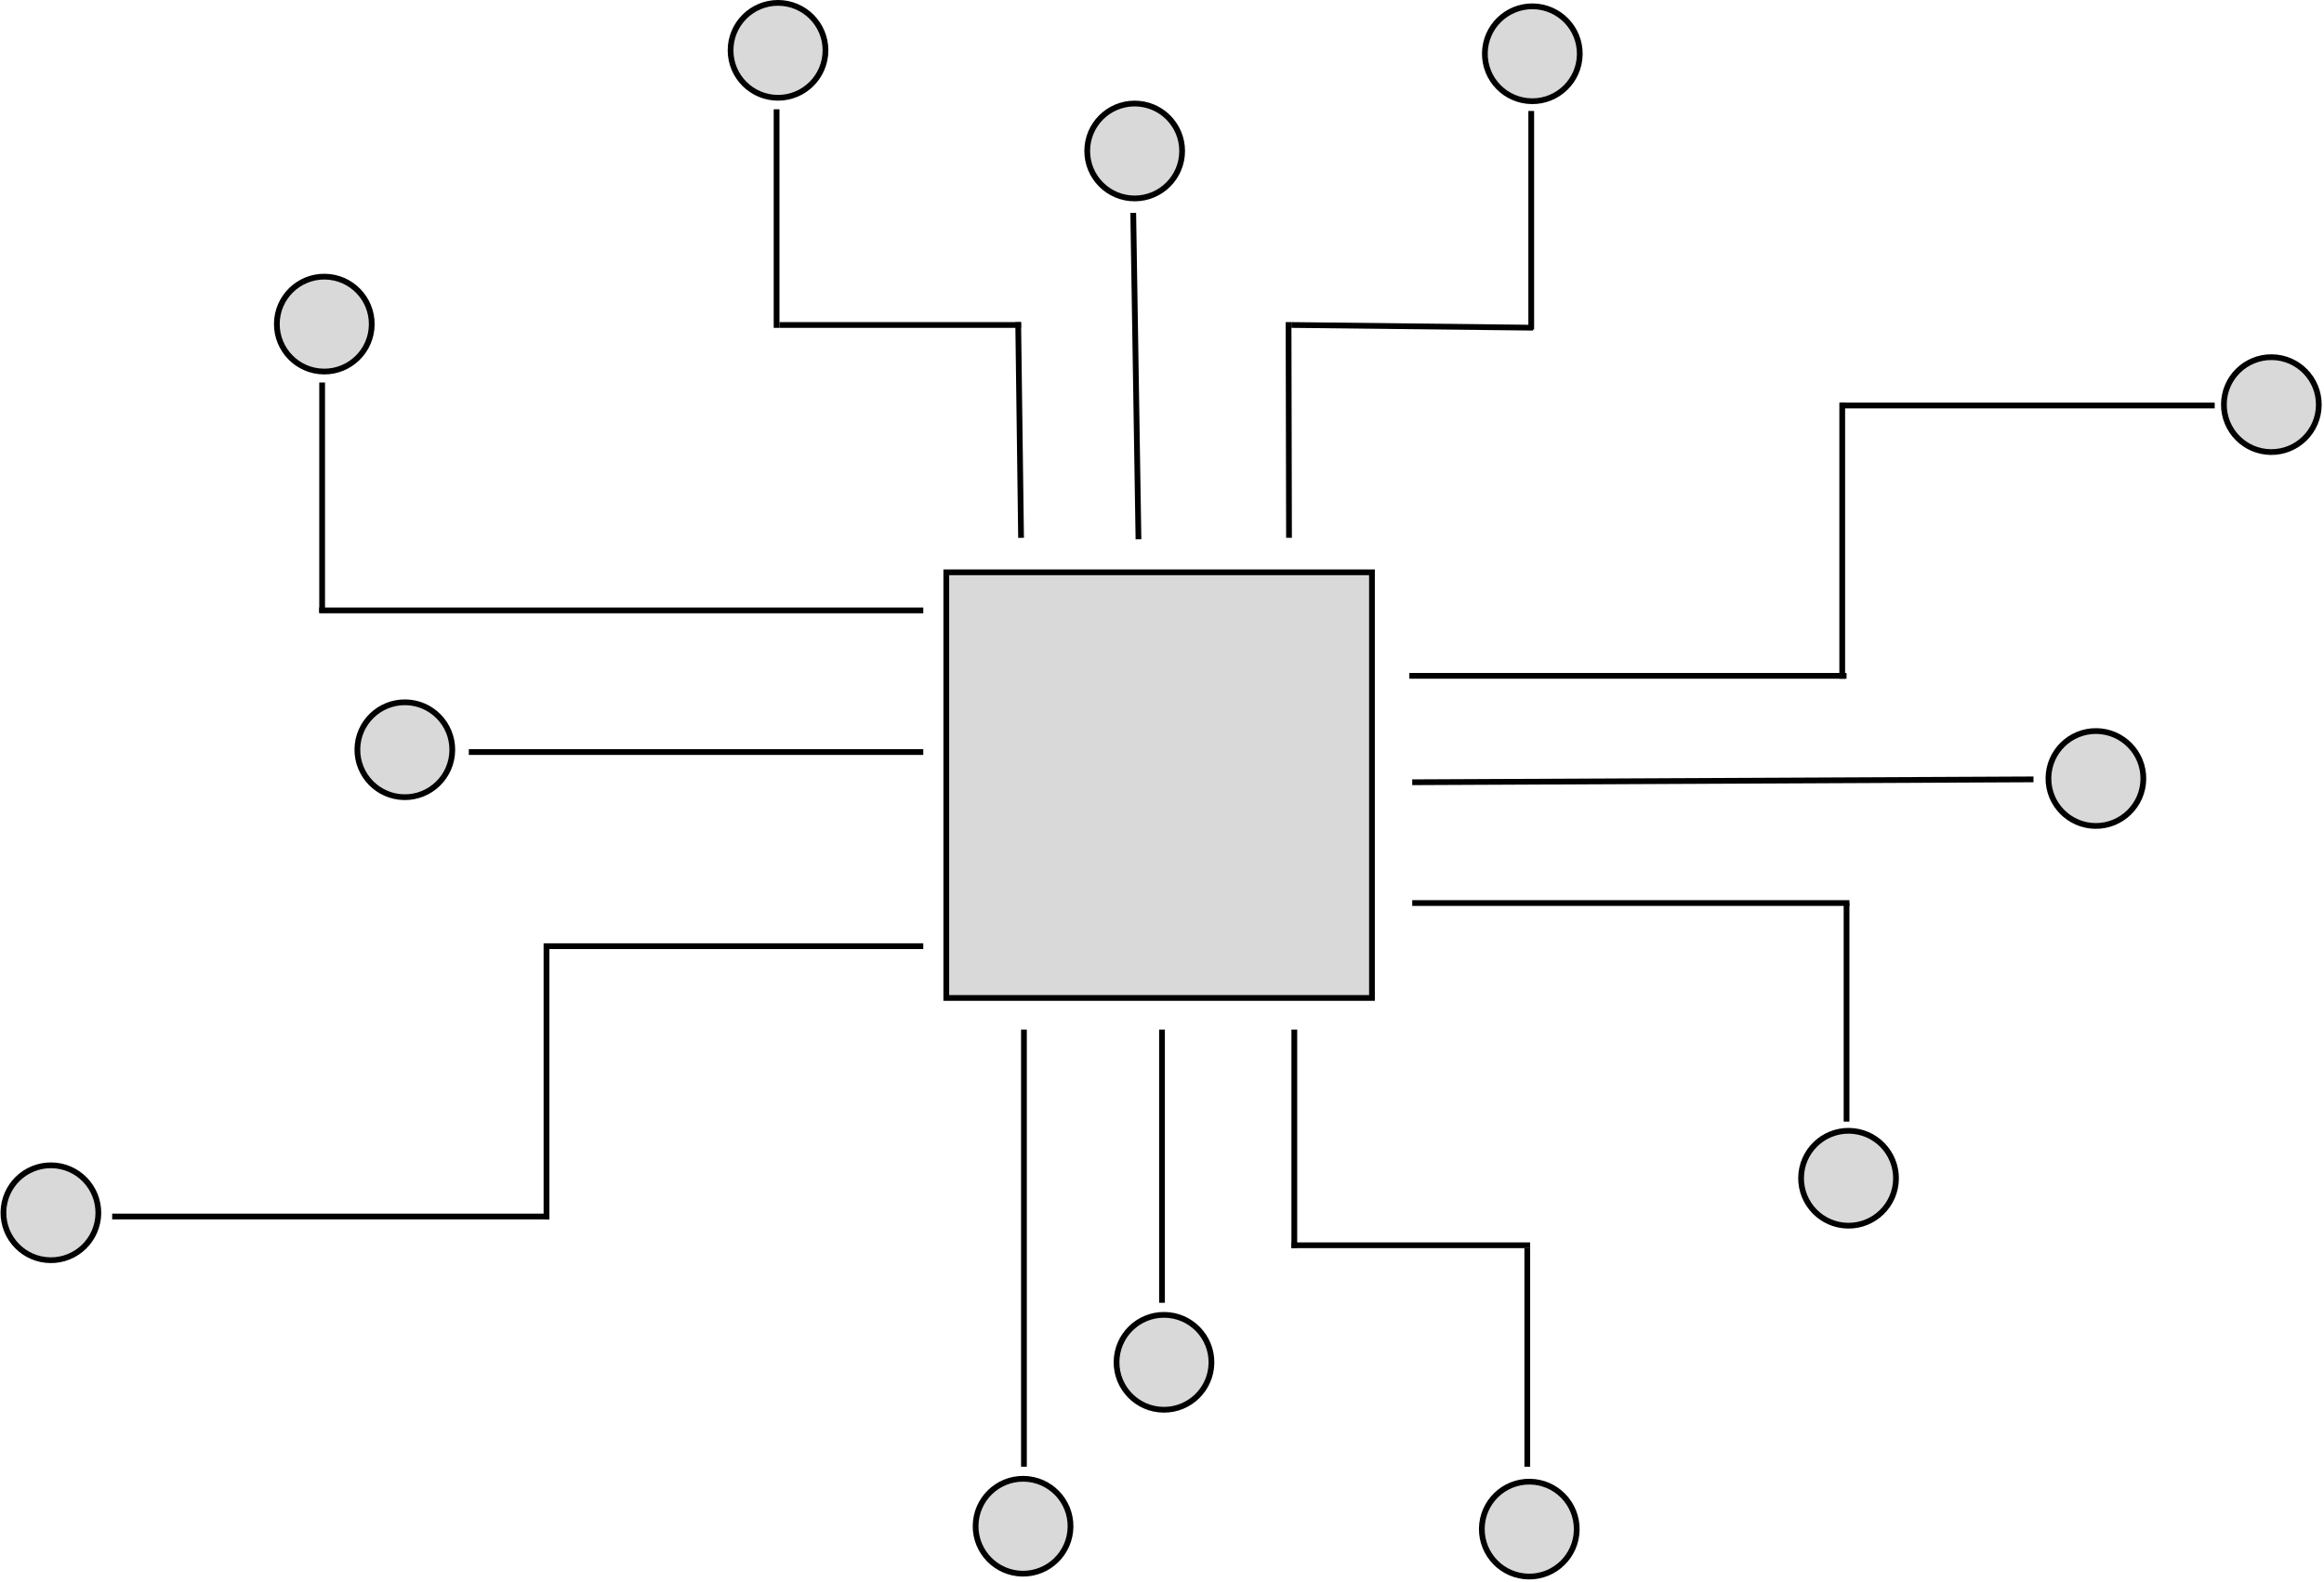<svg width="808" height="550" viewBox="0 0 808 550" fill="none" xmlns="http://www.w3.org/2000/svg">
<rect x="329" y="199" width="148" height="148" fill="#D9D9D9" stroke="black" stroke-width="2"/>
<line x1="355" y1="187.013" x2="354" y2="112.013" stroke="black" stroke-width="2"/>
<line x1="355" y1="113" x2="271" y2="113" stroke="black" stroke-width="2"/>
<line x1="270" y1="114" x2="270" y2="38" stroke="black" stroke-width="2"/>
<circle cx="270.5" cy="17.5" r="16.5" fill="#D9D9D9" stroke="black" stroke-width="2"/>
<line x1="395.82" y1="187.521" x2="394" y2="74.016" stroke="black" stroke-width="2"/>
<circle cx="394.5" cy="52.5" r="16.5" fill="#D9D9D9" stroke="black" stroke-width="2"/>
<line x1="531" y1="510" x2="531" y2="434" stroke="black" stroke-width="2"/>
<line x1="448.158" y1="187.009" x2="448" y2="112.002" stroke="black" stroke-width="2"/>
<line x1="532.983" y1="113.943" x2="448.989" y2="113" stroke="black" stroke-width="2"/>
<line x1="532.373" y1="114.584" x2="532.373" y2="38.584" stroke="black" stroke-width="2"/>
<circle cx="532.752" cy="18.695" r="16.5" transform="rotate(0.644 532.752 18.695)" fill="#D9D9D9" stroke="black" stroke-width="2"/>
<line x1="490.995" y1="272" x2="706.995" y2="271" stroke="black" stroke-width="2"/>
<circle cx="728.695" cy="270.695" r="16.5" transform="rotate(0.644 728.695 270.695)" fill="#D9D9D9" stroke="black" stroke-width="2"/>
<line x1="491" y1="314" x2="643" y2="314" stroke="black" stroke-width="2"/>
<line x1="642" y1="390" x2="642" y2="314" stroke="black" stroke-width="2"/>
<circle cx="642.695" cy="409.695" r="16.5" transform="rotate(0.644 642.695 409.695)" fill="#D9D9D9" stroke="black" stroke-width="2"/>
<line x1="356" y1="358" x2="356" y2="510" stroke="black" stroke-width="2"/>
<circle cx="355.695" cy="530.695" r="16.5" transform="rotate(0.644 355.695 530.695)" fill="#D9D9D9" stroke="black" stroke-width="2"/>
<line x1="404" y1="358" x2="404" y2="453" stroke="black" stroke-width="2"/>
<circle cx="404.695" cy="473.695" r="16.5" transform="rotate(0.644 404.695 473.695)" fill="#D9D9D9" stroke="black" stroke-width="2"/>
<line x1="321.002" y1="261.5" x2="162.998" y2="261.5" stroke="black" stroke-width="2"/>
<circle cx="140.752" cy="260.695" r="16.5" transform="rotate(0.644 140.752 260.695)" fill="#D9D9D9" stroke="black" stroke-width="2"/>
<line x1="321.008" y1="212.245" x2="110.985" y2="212.245" stroke="black" stroke-width="2"/>
<circle cx="112.752" cy="112.695" r="16.5" transform="rotate(0.644 112.752 112.695)" fill="#D9D9D9" stroke="black" stroke-width="2"/>
<line x1="112" y1="213" x2="112" y2="133" stroke="black" stroke-width="2"/>
<line x1="321" y1="329" x2="191" y2="329" stroke="black" stroke-width="2"/>
<line x1="39" y1="423" x2="191" y2="423" stroke="black" stroke-width="2"/>
<circle cx="17.695" cy="421.695" r="16.5" transform="rotate(0.644 17.695 421.695)" fill="#D9D9D9" stroke="black" stroke-width="2"/>
<line x1="190" y1="424" x2="190" y2="328" stroke="black" stroke-width="2"/>
<circle cx="789.695" cy="140.695" r="16.5" transform="rotate(0.644 789.695 140.695)" fill="#D9D9D9" stroke="black" stroke-width="2"/>
<line x1="770" y1="141" x2="640" y2="141" stroke="black" stroke-width="2"/>
<line x1="490" y1="235" x2="642" y2="235" stroke="black" stroke-width="2"/>
<line x1="640.5" y1="236.003" x2="640.5" y2="139.997" stroke="black" stroke-width="2"/>
<line x1="450" y1="358" x2="450" y2="434" stroke="black" stroke-width="2"/>
<circle cx="531.695" cy="531.695" r="16.5" transform="rotate(0.644 531.695 531.695)" fill="#D9D9D9" stroke="black" stroke-width="2"/>
<line x1="449" y1="433" x2="532" y2="433" stroke="black" stroke-width="2"/>
</svg>
